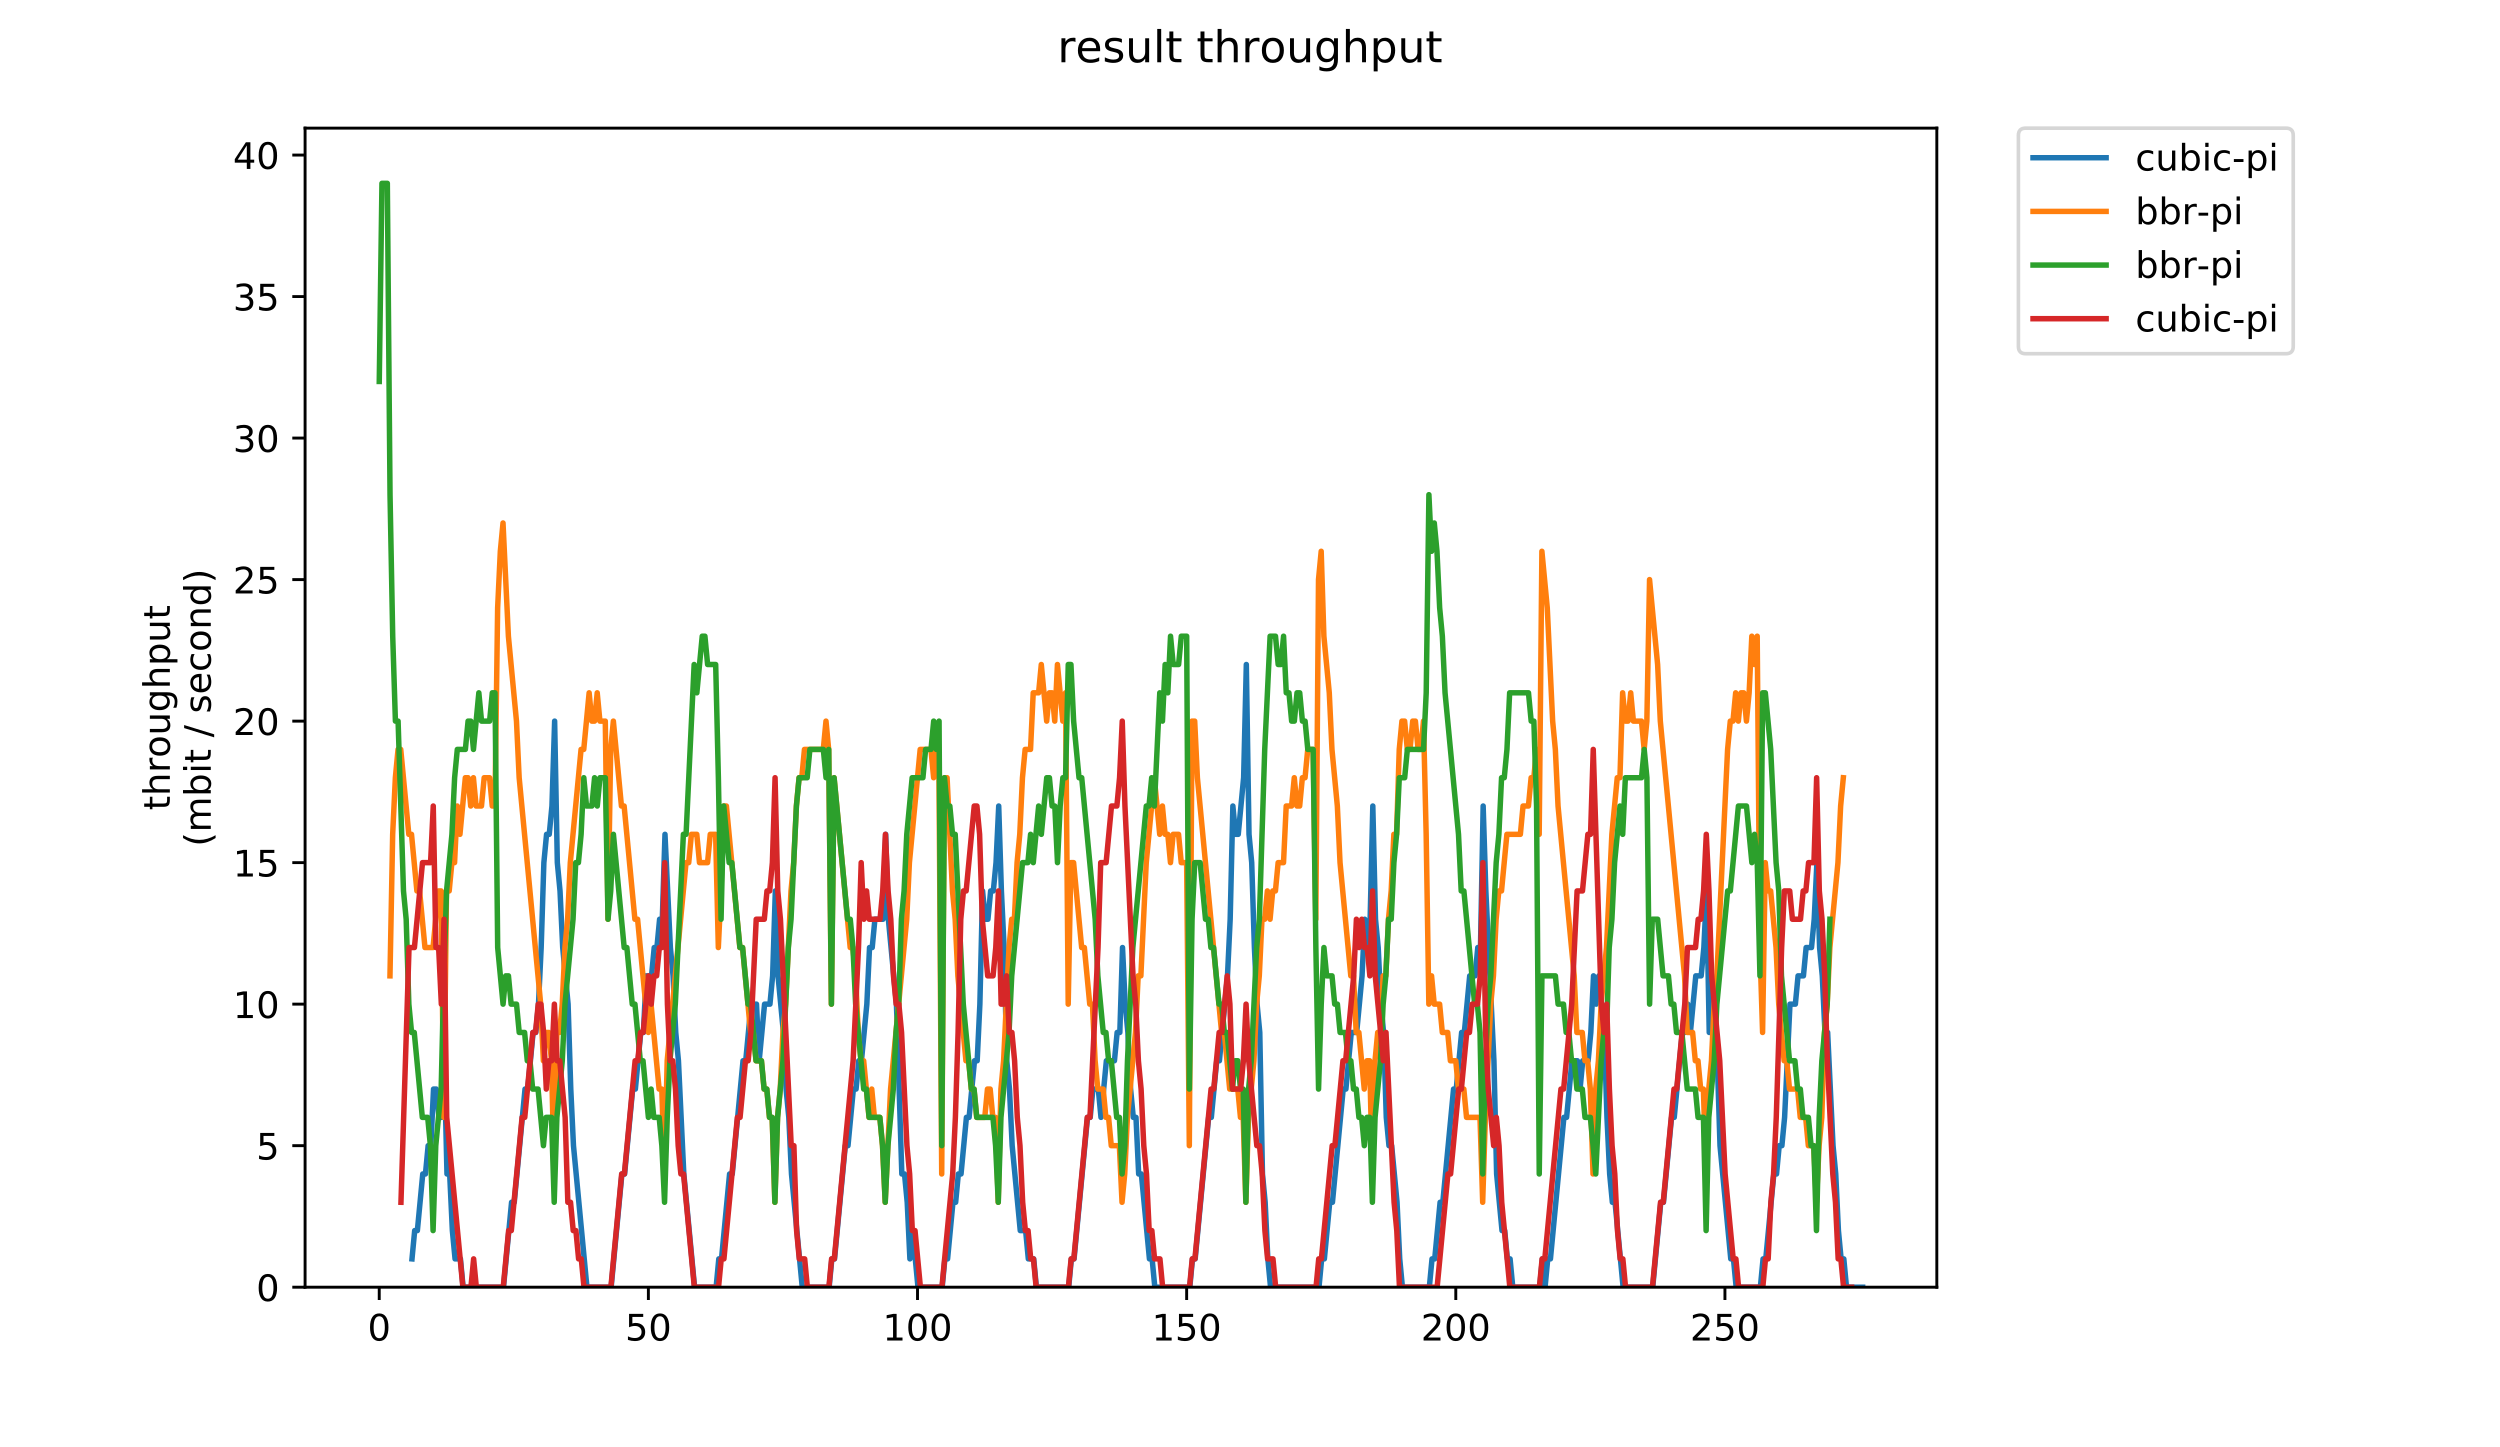 <?xml version="1.0" encoding="utf-8" standalone="no"?>
<!DOCTYPE svg PUBLIC "-//W3C//DTD SVG 1.1//EN"
  "http://www.w3.org/Graphics/SVG/1.1/DTD/svg11.dtd">
<!-- Created with matplotlib (https://matplotlib.org/) -->
<svg height="396pt" version="1.1" viewBox="0 0 684 396" width="684pt" xmlns="http://www.w3.org/2000/svg" xmlns:xlink="http://www.w3.org/1999/xlink">
 <defs>
  <style type="text/css">
*{stroke-linecap:butt;stroke-linejoin:round;}
  </style>
 </defs>
 <g id="figure_1">
  <g id="patch_1">
   <path d="M 0 396 
L 684 396 
L 684 0 
L 0 0 
z
" style="fill:#ffffff;"/>
  </g>
  <g id="axes_1">
   <g id="patch_2">
    <path d="M 83.472 352.174 
L 529.913 352.174 
L 529.913 35.062 
L 83.472 35.062 
z
" style="fill:#ffffff;"/>
   </g>
   <g id="matplotlib.axis_1">
    <g id="xtick_1">
     <g id="line2d_1">
      <defs>
       <path d="M 0 0 
L 0 3.5 
" id="m9ecb948a51" style="stroke:#000000;stroke-width:0.8;"/>
      </defs>
      <g>
       <use style="stroke:#000000;stroke-width:0.8;" x="103.759" xlink:href="#m9ecb948a51" y="352.174"/>
      </g>
     </g>
     <g id="text_1">
      <!-- 0 -->
      <defs>
       <path d="M 31.781 66.406 
Q 24.172 66.406 20.328 58.906 
Q 16.5 51.422 16.5 36.375 
Q 16.5 21.391 20.328 13.891 
Q 24.172 6.391 31.781 6.391 
Q 39.453 6.391 43.281 13.891 
Q 47.125 21.391 47.125 36.375 
Q 47.125 51.422 43.281 58.906 
Q 39.453 66.406 31.781 66.406 
z
M 31.781 74.219 
Q 44.047 74.219 50.516 64.516 
Q 56.984 54.828 56.984 36.375 
Q 56.984 17.969 50.516 8.266 
Q 44.047 -1.422 31.781 -1.422 
Q 19.531 -1.422 13.062 8.266 
Q 6.594 17.969 6.594 36.375 
Q 6.594 54.828 13.062 64.516 
Q 19.531 74.219 31.781 74.219 
z
" id="DejaVuSans-48"/>
      </defs>
      <g transform="translate(100.578 366.773)scale(0.1 -0.1)">
       <use xlink:href="#DejaVuSans-48"/>
      </g>
     </g>
    </g>
    <g id="xtick_2">
     <g id="line2d_2">
      <g>
       <use style="stroke:#000000;stroke-width:0.8;" x="177.395" xlink:href="#m9ecb948a51" y="352.174"/>
      </g>
     </g>
     <g id="text_2">
      <!-- 50 -->
      <defs>
       <path d="M 10.797 72.906 
L 49.516 72.906 
L 49.516 64.594 
L 19.828 64.594 
L 19.828 46.734 
Q 21.969 47.469 24.109 47.828 
Q 26.266 48.188 28.422 48.188 
Q 40.625 48.188 47.75 41.5 
Q 54.891 34.812 54.891 23.391 
Q 54.891 11.625 47.562 5.094 
Q 40.234 -1.422 26.906 -1.422 
Q 22.312 -1.422 17.547 -0.641 
Q 12.797 0.141 7.719 1.703 
L 7.719 11.625 
Q 12.109 9.234 16.797 8.062 
Q 21.484 6.891 26.703 6.891 
Q 35.156 6.891 40.078 11.328 
Q 45.016 15.766 45.016 23.391 
Q 45.016 31 40.078 35.438 
Q 35.156 39.891 26.703 39.891 
Q 22.75 39.891 18.812 39.016 
Q 14.891 38.141 10.797 36.281 
z
" id="DejaVuSans-53"/>
      </defs>
      <g transform="translate(171.033 366.773)scale(0.1 -0.1)">
       <use xlink:href="#DejaVuSans-53"/>
       <use x="63.623" xlink:href="#DejaVuSans-48"/>
      </g>
     </g>
    </g>
    <g id="xtick_3">
     <g id="line2d_3">
      <g>
       <use style="stroke:#000000;stroke-width:0.8;" x="251.032" xlink:href="#m9ecb948a51" y="352.174"/>
      </g>
     </g>
     <g id="text_3">
      <!-- 100 -->
      <defs>
       <path d="M 12.406 8.297 
L 28.516 8.297 
L 28.516 63.922 
L 10.984 60.406 
L 10.984 69.391 
L 28.422 72.906 
L 38.281 72.906 
L 38.281 8.297 
L 54.391 8.297 
L 54.391 0 
L 12.406 0 
z
" id="DejaVuSans-49"/>
      </defs>
      <g transform="translate(241.488 366.773)scale(0.1 -0.1)">
       <use xlink:href="#DejaVuSans-49"/>
       <use x="63.623" xlink:href="#DejaVuSans-48"/>
       <use x="127.246" xlink:href="#DejaVuSans-48"/>
      </g>
     </g>
    </g>
    <g id="xtick_4">
     <g id="line2d_4">
      <g>
       <use style="stroke:#000000;stroke-width:0.8;" x="324.668" xlink:href="#m9ecb948a51" y="352.174"/>
      </g>
     </g>
     <g id="text_4">
      <!-- 150 -->
      <g transform="translate(315.124 366.773)scale(0.1 -0.1)">
       <use xlink:href="#DejaVuSans-49"/>
       <use x="63.623" xlink:href="#DejaVuSans-53"/>
       <use x="127.246" xlink:href="#DejaVuSans-48"/>
      </g>
     </g>
    </g>
    <g id="xtick_5">
     <g id="line2d_5">
      <g>
       <use style="stroke:#000000;stroke-width:0.8;" x="398.304" xlink:href="#m9ecb948a51" y="352.174"/>
      </g>
     </g>
     <g id="text_5">
      <!-- 200 -->
      <defs>
       <path d="M 19.188 8.297 
L 53.609 8.297 
L 53.609 0 
L 7.328 0 
L 7.328 8.297 
Q 12.938 14.109 22.625 23.891 
Q 32.328 33.688 34.812 36.531 
Q 39.547 41.844 41.422 45.531 
Q 43.312 49.219 43.312 52.781 
Q 43.312 58.594 39.234 62.25 
Q 35.156 65.922 28.609 65.922 
Q 23.969 65.922 18.812 64.312 
Q 13.672 62.703 7.812 59.422 
L 7.812 69.391 
Q 13.766 71.781 18.938 73 
Q 24.125 74.219 28.422 74.219 
Q 39.75 74.219 46.484 68.547 
Q 53.219 62.891 53.219 53.422 
Q 53.219 48.922 51.531 44.891 
Q 49.859 40.875 45.406 35.406 
Q 44.188 33.984 37.641 27.219 
Q 31.109 20.453 19.188 8.297 
z
" id="DejaVuSans-50"/>
      </defs>
      <g transform="translate(388.761 366.773)scale(0.1 -0.1)">
       <use xlink:href="#DejaVuSans-50"/>
       <use x="63.623" xlink:href="#DejaVuSans-48"/>
       <use x="127.246" xlink:href="#DejaVuSans-48"/>
      </g>
     </g>
    </g>
    <g id="xtick_6">
     <g id="line2d_6">
      <g>
       <use style="stroke:#000000;stroke-width:0.8;" x="471.941" xlink:href="#m9ecb948a51" y="352.174"/>
      </g>
     </g>
     <g id="text_6">
      <!-- 250 -->
      <g transform="translate(462.397 366.773)scale(0.1 -0.1)">
       <use xlink:href="#DejaVuSans-50"/>
       <use x="63.623" xlink:href="#DejaVuSans-53"/>
       <use x="127.246" xlink:href="#DejaVuSans-48"/>
      </g>
     </g>
    </g>
   </g>
   <g id="matplotlib.axis_2">
    <g id="ytick_1">
     <g id="line2d_7">
      <defs>
       <path d="M 0 0 
L -3.5 0 
" id="m1e55ac517c" style="stroke:#000000;stroke-width:0.8;"/>
      </defs>
      <g>
       <use style="stroke:#000000;stroke-width:0.8;" x="83.472" xlink:href="#m1e55ac517c" y="352.174"/>
      </g>
     </g>
     <g id="text_7">
      <!-- 0 -->
      <g transform="translate(70.11 355.973)scale(0.1 -0.1)">
       <use xlink:href="#DejaVuSans-48"/>
      </g>
     </g>
    </g>
    <g id="ytick_2">
     <g id="line2d_8">
      <g>
       <use style="stroke:#000000;stroke-width:0.8;" x="83.472" xlink:href="#m1e55ac517c" y="313.455"/>
      </g>
     </g>
     <g id="text_8">
      <!-- 5 -->
      <g transform="translate(70.11 317.254)scale(0.1 -0.1)">
       <use xlink:href="#DejaVuSans-53"/>
      </g>
     </g>
    </g>
    <g id="ytick_3">
     <g id="line2d_9">
      <g>
       <use style="stroke:#000000;stroke-width:0.8;" x="83.472" xlink:href="#m1e55ac517c" y="274.735"/>
      </g>
     </g>
     <g id="text_9">
      <!-- 10 -->
      <g transform="translate(63.747 278.535)scale(0.1 -0.1)">
       <use xlink:href="#DejaVuSans-49"/>
       <use x="63.623" xlink:href="#DejaVuSans-48"/>
      </g>
     </g>
    </g>
    <g id="ytick_4">
     <g id="line2d_10">
      <g>
       <use style="stroke:#000000;stroke-width:0.8;" x="83.472" xlink:href="#m1e55ac517c" y="236.016"/>
      </g>
     </g>
     <g id="text_10">
      <!-- 15 -->
      <g transform="translate(63.747 239.815)scale(0.1 -0.1)">
       <use xlink:href="#DejaVuSans-49"/>
       <use x="63.623" xlink:href="#DejaVuSans-53"/>
      </g>
     </g>
    </g>
    <g id="ytick_5">
     <g id="line2d_11">
      <g>
       <use style="stroke:#000000;stroke-width:0.8;" x="83.472" xlink:href="#m1e55ac517c" y="197.297"/>
      </g>
     </g>
     <g id="text_11">
      <!-- 20 -->
      <g transform="translate(63.747 201.096)scale(0.1 -0.1)">
       <use xlink:href="#DejaVuSans-50"/>
       <use x="63.623" xlink:href="#DejaVuSans-48"/>
      </g>
     </g>
    </g>
    <g id="ytick_6">
     <g id="line2d_12">
      <g>
       <use style="stroke:#000000;stroke-width:0.8;" x="83.472" xlink:href="#m1e55ac517c" y="158.577"/>
      </g>
     </g>
     <g id="text_12">
      <!-- 25 -->
      <g transform="translate(63.747 162.377)scale(0.1 -0.1)">
       <use xlink:href="#DejaVuSans-50"/>
       <use x="63.623" xlink:href="#DejaVuSans-53"/>
      </g>
     </g>
    </g>
    <g id="ytick_7">
     <g id="line2d_13">
      <g>
       <use style="stroke:#000000;stroke-width:0.8;" x="83.472" xlink:href="#m1e55ac517c" y="119.858"/>
      </g>
     </g>
     <g id="text_13">
      <!-- 30 -->
      <defs>
       <path d="M 40.578 39.312 
Q 47.656 37.797 51.625 33 
Q 55.609 28.219 55.609 21.188 
Q 55.609 10.406 48.188 4.484 
Q 40.766 -1.422 27.094 -1.422 
Q 22.516 -1.422 17.656 -0.516 
Q 12.797 0.391 7.625 2.203 
L 7.625 11.719 
Q 11.719 9.328 16.594 8.109 
Q 21.484 6.891 26.812 6.891 
Q 36.078 6.891 40.938 10.547 
Q 45.797 14.203 45.797 21.188 
Q 45.797 27.641 41.281 31.266 
Q 36.766 34.906 28.719 34.906 
L 20.219 34.906 
L 20.219 43.016 
L 29.109 43.016 
Q 36.375 43.016 40.234 45.922 
Q 44.094 48.828 44.094 54.297 
Q 44.094 59.906 40.109 62.906 
Q 36.141 65.922 28.719 65.922 
Q 24.656 65.922 20.016 65.031 
Q 15.375 64.156 9.812 62.312 
L 9.812 71.094 
Q 15.438 72.656 20.344 73.438 
Q 25.25 74.219 29.594 74.219 
Q 40.828 74.219 47.359 69.109 
Q 53.906 64.016 53.906 55.328 
Q 53.906 49.266 50.438 45.094 
Q 46.969 40.922 40.578 39.312 
z
" id="DejaVuSans-51"/>
      </defs>
      <g transform="translate(63.747 123.657)scale(0.1 -0.1)">
       <use xlink:href="#DejaVuSans-51"/>
       <use x="63.623" xlink:href="#DejaVuSans-48"/>
      </g>
     </g>
    </g>
    <g id="ytick_8">
     <g id="line2d_14">
      <g>
       <use style="stroke:#000000;stroke-width:0.8;" x="83.472" xlink:href="#m1e55ac517c" y="81.139"/>
      </g>
     </g>
     <g id="text_14">
      <!-- 35 -->
      <g transform="translate(63.747 84.938)scale(0.1 -0.1)">
       <use xlink:href="#DejaVuSans-51"/>
       <use x="63.623" xlink:href="#DejaVuSans-53"/>
      </g>
     </g>
    </g>
    <g id="ytick_9">
     <g id="line2d_15">
      <g>
       <use style="stroke:#000000;stroke-width:0.8;" x="83.472" xlink:href="#m1e55ac517c" y="42.419"/>
      </g>
     </g>
     <g id="text_15">
      <!-- 40 -->
      <defs>
       <path d="M 37.797 64.312 
L 12.891 25.391 
L 37.797 25.391 
z
M 35.203 72.906 
L 47.609 72.906 
L 47.609 25.391 
L 58.016 25.391 
L 58.016 17.188 
L 47.609 17.188 
L 47.609 0 
L 37.797 0 
L 37.797 17.188 
L 4.891 17.188 
L 4.891 26.703 
z
" id="DejaVuSans-52"/>
      </defs>
      <g transform="translate(63.747 46.218)scale(0.1 -0.1)">
       <use xlink:href="#DejaVuSans-52"/>
       <use x="63.623" xlink:href="#DejaVuSans-48"/>
      </g>
     </g>
    </g>
    <g id="text_16">
     <!-- throughput -->
     <defs>
      <path d="M 18.312 70.219 
L 18.312 54.688 
L 36.812 54.688 
L 36.812 47.703 
L 18.312 47.703 
L 18.312 18.016 
Q 18.312 11.328 20.141 9.422 
Q 21.969 7.516 27.594 7.516 
L 36.812 7.516 
L 36.812 0 
L 27.594 0 
Q 17.188 0 13.234 3.875 
Q 9.281 7.766 9.281 18.016 
L 9.281 47.703 
L 2.688 47.703 
L 2.688 54.688 
L 9.281 54.688 
L 9.281 70.219 
z
" id="DejaVuSans-116"/>
      <path d="M 54.891 33.016 
L 54.891 0 
L 45.906 0 
L 45.906 32.719 
Q 45.906 40.484 42.875 44.328 
Q 39.844 48.188 33.797 48.188 
Q 26.516 48.188 22.312 43.547 
Q 18.109 38.922 18.109 30.906 
L 18.109 0 
L 9.078 0 
L 9.078 75.984 
L 18.109 75.984 
L 18.109 46.188 
Q 21.344 51.125 25.703 53.562 
Q 30.078 56 35.797 56 
Q 45.219 56 50.047 50.172 
Q 54.891 44.344 54.891 33.016 
z
" id="DejaVuSans-104"/>
      <path d="M 41.109 46.297 
Q 39.594 47.172 37.812 47.578 
Q 36.031 48 33.891 48 
Q 26.266 48 22.188 43.047 
Q 18.109 38.094 18.109 28.812 
L 18.109 0 
L 9.078 0 
L 9.078 54.688 
L 18.109 54.688 
L 18.109 46.188 
Q 20.953 51.172 25.484 53.578 
Q 30.031 56 36.531 56 
Q 37.453 56 38.578 55.875 
Q 39.703 55.766 41.062 55.516 
z
" id="DejaVuSans-114"/>
      <path d="M 30.609 48.391 
Q 23.391 48.391 19.188 42.75 
Q 14.984 37.109 14.984 27.297 
Q 14.984 17.484 19.156 11.844 
Q 23.344 6.203 30.609 6.203 
Q 37.797 6.203 41.984 11.859 
Q 46.188 17.531 46.188 27.297 
Q 46.188 37.016 41.984 42.703 
Q 37.797 48.391 30.609 48.391 
z
M 30.609 56 
Q 42.328 56 49.016 48.375 
Q 55.719 40.766 55.719 27.297 
Q 55.719 13.875 49.016 6.219 
Q 42.328 -1.422 30.609 -1.422 
Q 18.844 -1.422 12.172 6.219 
Q 5.516 13.875 5.516 27.297 
Q 5.516 40.766 12.172 48.375 
Q 18.844 56 30.609 56 
z
" id="DejaVuSans-111"/>
      <path d="M 8.5 21.578 
L 8.5 54.688 
L 17.484 54.688 
L 17.484 21.922 
Q 17.484 14.156 20.5 10.266 
Q 23.531 6.391 29.594 6.391 
Q 36.859 6.391 41.078 11.031 
Q 45.312 15.672 45.312 23.688 
L 45.312 54.688 
L 54.297 54.688 
L 54.297 0 
L 45.312 0 
L 45.312 8.406 
Q 42.047 3.422 37.719 1 
Q 33.406 -1.422 27.688 -1.422 
Q 18.266 -1.422 13.375 4.438 
Q 8.5 10.297 8.5 21.578 
z
M 31.109 56 
z
" id="DejaVuSans-117"/>
      <path d="M 45.406 27.984 
Q 45.406 37.75 41.375 43.109 
Q 37.359 48.484 30.078 48.484 
Q 22.859 48.484 18.828 43.109 
Q 14.797 37.75 14.797 27.984 
Q 14.797 18.266 18.828 12.891 
Q 22.859 7.516 30.078 7.516 
Q 37.359 7.516 41.375 12.891 
Q 45.406 18.266 45.406 27.984 
z
M 54.391 6.781 
Q 54.391 -7.172 48.188 -13.984 
Q 42 -20.797 29.203 -20.797 
Q 24.469 -20.797 20.266 -20.094 
Q 16.062 -19.391 12.109 -17.922 
L 12.109 -9.188 
Q 16.062 -11.328 19.922 -12.344 
Q 23.781 -13.375 27.781 -13.375 
Q 36.625 -13.375 41.016 -8.766 
Q 45.406 -4.156 45.406 5.172 
L 45.406 9.625 
Q 42.625 4.781 38.281 2.391 
Q 33.938 0 27.875 0 
Q 17.828 0 11.672 7.656 
Q 5.516 15.328 5.516 27.984 
Q 5.516 40.672 11.672 48.328 
Q 17.828 56 27.875 56 
Q 33.938 56 38.281 53.609 
Q 42.625 51.219 45.406 46.391 
L 45.406 54.688 
L 54.391 54.688 
z
" id="DejaVuSans-103"/>
      <path d="M 18.109 8.203 
L 18.109 -20.797 
L 9.078 -20.797 
L 9.078 54.688 
L 18.109 54.688 
L 18.109 46.391 
Q 20.953 51.266 25.266 53.625 
Q 29.594 56 35.594 56 
Q 45.562 56 51.781 48.094 
Q 58.016 40.188 58.016 27.297 
Q 58.016 14.406 51.781 6.484 
Q 45.562 -1.422 35.594 -1.422 
Q 29.594 -1.422 25.266 0.953 
Q 20.953 3.328 18.109 8.203 
z
M 48.688 27.297 
Q 48.688 37.203 44.609 42.844 
Q 40.531 48.484 33.406 48.484 
Q 26.266 48.484 22.188 42.844 
Q 18.109 37.203 18.109 27.297 
Q 18.109 17.391 22.188 11.75 
Q 26.266 6.109 33.406 6.109 
Q 40.531 6.109 44.609 11.75 
Q 48.688 17.391 48.688 27.297 
z
" id="DejaVuSans-112"/>
     </defs>
     <g transform="translate(46.47 221.675)rotate(-90)scale(0.1 -0.1)">
      <use xlink:href="#DejaVuSans-116"/>
      <use x="39.209" xlink:href="#DejaVuSans-104"/>
      <use x="102.588" xlink:href="#DejaVuSans-114"/>
      <use x="143.67" xlink:href="#DejaVuSans-111"/>
      <use x="204.852" xlink:href="#DejaVuSans-117"/>
      <use x="268.23" xlink:href="#DejaVuSans-103"/>
      <use x="331.707" xlink:href="#DejaVuSans-104"/>
      <use x="395.086" xlink:href="#DejaVuSans-112"/>
      <use x="458.562" xlink:href="#DejaVuSans-117"/>
      <use x="521.941" xlink:href="#DejaVuSans-116"/>
     </g>
     <!-- (mbit / second) -->
     <defs>
      <path d="M 31 75.875 
Q 24.469 64.656 21.281 53.656 
Q 18.109 42.672 18.109 31.391 
Q 18.109 20.125 21.312 9.062 
Q 24.516 -2 31 -13.188 
L 23.188 -13.188 
Q 15.875 -1.703 12.234 9.375 
Q 8.594 20.453 8.594 31.391 
Q 8.594 42.281 12.203 53.312 
Q 15.828 64.359 23.188 75.875 
z
" id="DejaVuSans-40"/>
      <path d="M 52 44.188 
Q 55.375 50.25 60.062 53.125 
Q 64.75 56 71.094 56 
Q 79.641 56 84.281 50.016 
Q 88.922 44.047 88.922 33.016 
L 88.922 0 
L 79.891 0 
L 79.891 32.719 
Q 79.891 40.578 77.094 44.375 
Q 74.312 48.188 68.609 48.188 
Q 61.625 48.188 57.562 43.547 
Q 53.516 38.922 53.516 30.906 
L 53.516 0 
L 44.484 0 
L 44.484 32.719 
Q 44.484 40.625 41.703 44.406 
Q 38.922 48.188 33.109 48.188 
Q 26.219 48.188 22.156 43.531 
Q 18.109 38.875 18.109 30.906 
L 18.109 0 
L 9.078 0 
L 9.078 54.688 
L 18.109 54.688 
L 18.109 46.188 
Q 21.188 51.219 25.484 53.609 
Q 29.781 56 35.688 56 
Q 41.656 56 45.828 52.969 
Q 50 49.953 52 44.188 
z
" id="DejaVuSans-109"/>
      <path d="M 48.688 27.297 
Q 48.688 37.203 44.609 42.844 
Q 40.531 48.484 33.406 48.484 
Q 26.266 48.484 22.188 42.844 
Q 18.109 37.203 18.109 27.297 
Q 18.109 17.391 22.188 11.75 
Q 26.266 6.109 33.406 6.109 
Q 40.531 6.109 44.609 11.75 
Q 48.688 17.391 48.688 27.297 
z
M 18.109 46.391 
Q 20.953 51.266 25.266 53.625 
Q 29.594 56 35.594 56 
Q 45.562 56 51.781 48.094 
Q 58.016 40.188 58.016 27.297 
Q 58.016 14.406 51.781 6.484 
Q 45.562 -1.422 35.594 -1.422 
Q 29.594 -1.422 25.266 0.953 
Q 20.953 3.328 18.109 8.203 
L 18.109 0 
L 9.078 0 
L 9.078 75.984 
L 18.109 75.984 
z
" id="DejaVuSans-98"/>
      <path d="M 9.422 54.688 
L 18.406 54.688 
L 18.406 0 
L 9.422 0 
z
M 9.422 75.984 
L 18.406 75.984 
L 18.406 64.594 
L 9.422 64.594 
z
" id="DejaVuSans-105"/>
      <path id="DejaVuSans-32"/>
      <path d="M 25.391 72.906 
L 33.688 72.906 
L 8.297 -9.281 
L 0 -9.281 
z
" id="DejaVuSans-47"/>
      <path d="M 44.281 53.078 
L 44.281 44.578 
Q 40.484 46.531 36.375 47.5 
Q 32.281 48.484 27.875 48.484 
Q 21.188 48.484 17.844 46.438 
Q 14.5 44.391 14.5 40.281 
Q 14.5 37.156 16.891 35.375 
Q 19.281 33.594 26.516 31.984 
L 29.594 31.297 
Q 39.156 29.25 43.188 25.516 
Q 47.219 21.781 47.219 15.094 
Q 47.219 7.469 41.188 3.016 
Q 35.156 -1.422 24.609 -1.422 
Q 20.219 -1.422 15.453 -0.562 
Q 10.688 0.297 5.422 2 
L 5.422 11.281 
Q 10.406 8.688 15.234 7.391 
Q 20.062 6.109 24.812 6.109 
Q 31.156 6.109 34.562 8.281 
Q 37.984 10.453 37.984 14.406 
Q 37.984 18.062 35.516 20.016 
Q 33.062 21.969 24.703 23.781 
L 21.578 24.516 
Q 13.234 26.266 9.516 29.906 
Q 5.812 33.547 5.812 39.891 
Q 5.812 47.609 11.281 51.797 
Q 16.75 56 26.812 56 
Q 31.781 56 36.172 55.266 
Q 40.578 54.547 44.281 53.078 
z
" id="DejaVuSans-115"/>
      <path d="M 56.203 29.594 
L 56.203 25.203 
L 14.891 25.203 
Q 15.484 15.922 20.484 11.062 
Q 25.484 6.203 34.422 6.203 
Q 39.594 6.203 44.453 7.469 
Q 49.312 8.734 54.109 11.281 
L 54.109 2.781 
Q 49.266 0.734 44.188 -0.344 
Q 39.109 -1.422 33.891 -1.422 
Q 20.797 -1.422 13.156 6.188 
Q 5.516 13.812 5.516 26.812 
Q 5.516 40.234 12.766 48.109 
Q 20.016 56 32.328 56 
Q 43.359 56 49.781 48.891 
Q 56.203 41.797 56.203 29.594 
z
M 47.219 32.234 
Q 47.125 39.594 43.094 43.984 
Q 39.062 48.391 32.422 48.391 
Q 24.906 48.391 20.391 44.141 
Q 15.875 39.891 15.188 32.172 
z
" id="DejaVuSans-101"/>
      <path d="M 48.781 52.594 
L 48.781 44.188 
Q 44.969 46.297 41.141 47.344 
Q 37.312 48.391 33.406 48.391 
Q 24.656 48.391 19.812 42.844 
Q 14.984 37.312 14.984 27.297 
Q 14.984 17.281 19.812 11.734 
Q 24.656 6.203 33.406 6.203 
Q 37.312 6.203 41.141 7.25 
Q 44.969 8.297 48.781 10.406 
L 48.781 2.094 
Q 45.016 0.344 40.984 -0.531 
Q 36.969 -1.422 32.422 -1.422 
Q 20.062 -1.422 12.781 6.344 
Q 5.516 14.109 5.516 27.297 
Q 5.516 40.672 12.859 48.328 
Q 20.219 56 33.016 56 
Q 37.156 56 41.109 55.141 
Q 45.062 54.297 48.781 52.594 
z
" id="DejaVuSans-99"/>
      <path d="M 54.891 33.016 
L 54.891 0 
L 45.906 0 
L 45.906 32.719 
Q 45.906 40.484 42.875 44.328 
Q 39.844 48.188 33.797 48.188 
Q 26.516 48.188 22.312 43.547 
Q 18.109 38.922 18.109 30.906 
L 18.109 0 
L 9.078 0 
L 9.078 54.688 
L 18.109 54.688 
L 18.109 46.188 
Q 21.344 51.125 25.703 53.562 
Q 30.078 56 35.797 56 
Q 45.219 56 50.047 50.172 
Q 54.891 44.344 54.891 33.016 
z
" id="DejaVuSans-110"/>
      <path d="M 45.406 46.391 
L 45.406 75.984 
L 54.391 75.984 
L 54.391 0 
L 45.406 0 
L 45.406 8.203 
Q 42.578 3.328 38.25 0.953 
Q 33.938 -1.422 27.875 -1.422 
Q 17.969 -1.422 11.734 6.484 
Q 5.516 14.406 5.516 27.297 
Q 5.516 40.188 11.734 48.094 
Q 17.969 56 27.875 56 
Q 33.938 56 38.25 53.625 
Q 42.578 51.266 45.406 46.391 
z
M 14.797 27.297 
Q 14.797 17.391 18.875 11.75 
Q 22.953 6.109 30.078 6.109 
Q 37.203 6.109 41.297 11.75 
Q 45.406 17.391 45.406 27.297 
Q 45.406 37.203 41.297 42.844 
Q 37.203 48.484 30.078 48.484 
Q 22.953 48.484 18.875 42.844 
Q 14.797 37.203 14.797 27.297 
z
" id="DejaVuSans-100"/>
      <path d="M 8.016 75.875 
L 15.828 75.875 
Q 23.141 64.359 26.781 53.312 
Q 30.422 42.281 30.422 31.391 
Q 30.422 20.453 26.781 9.375 
Q 23.141 -1.703 15.828 -13.188 
L 8.016 -13.188 
Q 14.5 -2 17.703 9.062 
Q 20.906 20.125 20.906 31.391 
Q 20.906 42.672 17.703 53.656 
Q 14.5 64.656 8.016 75.875 
z
" id="DejaVuSans-41"/>
     </defs>
     <g transform="translate(57.668 231.609)rotate(-90)scale(0.1 -0.1)">
      <use xlink:href="#DejaVuSans-40"/>
      <use x="39.014" xlink:href="#DejaVuSans-109"/>
      <use x="136.426" xlink:href="#DejaVuSans-98"/>
      <use x="199.902" xlink:href="#DejaVuSans-105"/>
      <use x="227.686" xlink:href="#DejaVuSans-116"/>
      <use x="266.895" xlink:href="#DejaVuSans-32"/>
      <use x="298.682" xlink:href="#DejaVuSans-47"/>
      <use x="332.373" xlink:href="#DejaVuSans-32"/>
      <use x="364.16" xlink:href="#DejaVuSans-115"/>
      <use x="416.26" xlink:href="#DejaVuSans-101"/>
      <use x="477.783" xlink:href="#DejaVuSans-99"/>
      <use x="532.764" xlink:href="#DejaVuSans-111"/>
      <use x="593.945" xlink:href="#DejaVuSans-110"/>
      <use x="657.324" xlink:href="#DejaVuSans-100"/>
      <use x="720.801" xlink:href="#DejaVuSans-41"/>
     </g>
    </g>
   </g>
   <g id="line2d_16">
    <path clip-path="url(#p97ff94ce71)" d="M 112.721 344.43 
L 113.457 336.686 
L 114.193 336.686 
L 115.666 321.199 
L 116.403 321.199 
L 117.139 313.455 
L 117.875 313.455 
L 118.612 297.967 
L 119.348 297.967 
L 120.084 305.711 
L 120.821 305.711 
L 121.557 290.223 
L 122.293 321.199 
L 123.03 321.199 
L 123.766 336.686 
L 124.503 344.43 
L 125.975 344.43 
L 126.712 352.174 
L 137.757 352.174 
L 139.966 328.943 
L 140.703 328.943 
L 143.648 297.967 
L 144.384 297.967 
L 145.857 282.479 
L 146.593 282.479 
L 147.33 274.735 
L 148.066 259.248 
L 148.803 236.016 
L 149.539 228.272 
L 150.275 228.272 
L 151.012 220.528 
L 151.748 197.297 
L 152.484 236.016 
L 153.221 243.76 
L 153.957 259.248 
L 155.43 274.735 
L 156.166 297.967 
L 156.903 313.455 
L 160.584 352.174 
L 167.212 352.174 
L 170.157 321.199 
L 170.893 321.199 
L 173.102 297.967 
L 173.839 297.967 
L 175.312 282.479 
L 176.048 282.479 
L 176.784 266.992 
L 178.257 266.992 
L 178.993 259.248 
L 179.73 259.248 
L 180.466 251.504 
L 181.202 251.504 
L 181.939 228.272 
L 183.412 259.248 
L 184.148 266.992 
L 184.884 282.479 
L 185.621 290.223 
L 187.093 321.199 
L 190.039 352.174 
L 195.93 352.174 
L 196.666 344.43 
L 197.402 344.43 
L 199.612 321.199 
L 200.348 321.199 
L 203.293 290.223 
L 204.03 290.223 
L 205.502 274.735 
L 206.975 274.735 
L 207.712 290.223 
L 209.184 274.735 
L 210.657 274.735 
L 211.393 266.992 
L 212.13 243.76 
L 212.866 266.992 
L 214.339 282.479 
L 215.075 297.967 
L 215.812 305.711 
L 216.548 321.199 
L 219.493 352.174 
L 226.857 352.174 
L 227.593 344.43 
L 228.33 344.43 
L 231.275 313.455 
L 232.011 313.455 
L 233.484 297.967 
L 234.221 297.967 
L 234.957 290.223 
L 235.693 290.223 
L 237.166 274.735 
L 237.902 259.248 
L 238.639 259.248 
L 239.375 251.504 
L 241.584 251.504 
L 242.321 228.272 
L 243.057 251.504 
L 245.266 274.735 
L 246.739 321.199 
L 247.475 321.199 
L 248.211 328.943 
L 248.948 344.43 
L 249.684 336.686 
L 251.157 352.174 
L 257.784 352.174 
L 258.521 344.43 
L 259.257 344.43 
L 260.73 328.943 
L 261.466 328.943 
L 262.202 321.199 
L 262.939 321.199 
L 264.411 305.711 
L 265.148 305.711 
L 266.621 290.223 
L 267.357 290.223 
L 268.093 274.735 
L 268.83 243.76 
L 269.566 251.504 
L 270.302 251.504 
L 271.039 243.76 
L 271.775 243.76 
L 272.511 236.016 
L 273.248 220.528 
L 273.984 243.76 
L 274.721 259.248 
L 275.457 290.223 
L 276.193 297.967 
L 276.93 313.455 
L 279.139 336.686 
L 280.611 336.686 
L 281.348 344.43 
L 282.821 344.43 
L 283.557 352.174 
L 292.393 352.174 
L 293.13 344.43 
L 293.866 344.43 
L 297.548 305.711 
L 298.284 305.711 
L 299.02 297.967 
L 300.493 297.967 
L 301.23 305.711 
L 302.702 290.223 
L 304.911 290.223 
L 305.648 282.479 
L 306.384 282.479 
L 307.12 259.248 
L 307.857 274.735 
L 308.593 282.479 
L 309.33 297.967 
L 310.066 305.711 
L 310.802 305.711 
L 311.539 321.199 
L 312.275 321.199 
L 314.484 344.43 
L 315.22 344.43 
L 315.957 352.174 
L 325.53 352.174 
L 326.266 344.43 
L 327.002 344.43 
L 330.684 305.711 
L 331.42 305.711 
L 332.893 290.223 
L 333.63 290.223 
L 335.839 266.992 
L 336.575 251.504 
L 337.311 220.528 
L 338.048 228.272 
L 338.784 228.272 
L 340.257 212.784 
L 340.993 181.809 
L 341.73 228.272 
L 342.466 236.016 
L 343.202 259.248 
L 343.939 274.735 
L 344.675 282.479 
L 345.411 321.199 
L 346.148 328.943 
L 346.884 344.43 
L 347.62 352.174 
L 360.875 352.174 
L 361.611 344.43 
L 362.348 344.43 
L 363.82 328.943 
L 364.557 328.943 
L 367.502 297.967 
L 368.239 297.967 
L 369.711 282.479 
L 371.184 282.479 
L 372.657 266.992 
L 373.393 251.504 
L 374.129 259.248 
L 374.866 251.504 
L 375.602 220.528 
L 376.339 251.504 
L 377.075 259.248 
L 377.811 274.735 
L 378.548 282.479 
L 379.284 305.711 
L 380.02 313.455 
L 380.757 313.455 
L 382.229 328.943 
L 382.966 344.43 
L 383.702 352.174 
L 391.066 352.174 
L 391.802 344.43 
L 392.539 344.43 
L 394.011 328.943 
L 394.748 328.943 
L 397.693 297.967 
L 398.429 297.967 
L 399.902 282.479 
L 400.639 282.479 
L 402.111 266.992 
L 403.584 266.992 
L 404.32 259.248 
L 405.057 259.248 
L 405.793 220.528 
L 406.529 243.76 
L 408.739 290.223 
L 409.475 321.199 
L 410.948 336.686 
L 411.684 336.686 
L 412.42 344.43 
L 413.157 344.43 
L 413.893 352.174 
L 421.257 352.174 
L 421.993 344.43 
L 422.729 352.174 
L 423.466 344.43 
L 424.202 344.43 
L 427.884 305.711 
L 428.62 305.711 
L 430.093 290.223 
L 431.566 290.223 
L 432.302 297.967 
L 433.038 290.223 
L 434.511 290.223 
L 435.248 282.479 
L 435.984 266.992 
L 436.72 274.735 
L 437.457 266.992 
L 438.929 282.479 
L 439.666 305.711 
L 440.402 321.199 
L 441.138 328.943 
L 441.875 328.943 
L 444.084 352.174 
L 452.184 352.174 
L 454.393 328.943 
L 455.129 328.943 
L 457.338 305.711 
L 458.075 305.711 
L 460.284 282.479 
L 461.02 282.479 
L 461.757 274.735 
L 462.493 282.479 
L 463.966 266.992 
L 465.438 266.992 
L 466.175 259.248 
L 466.911 243.76 
L 467.648 282.479 
L 468.384 266.992 
L 469.12 282.479 
L 469.857 290.223 
L 470.593 313.455 
L 473.538 344.43 
L 474.275 344.43 
L 475.011 352.174 
L 481.638 352.174 
L 482.375 344.43 
L 483.111 344.43 
L 485.32 321.199 
L 486.057 321.199 
L 486.793 313.455 
L 487.529 313.455 
L 488.266 305.711 
L 489.738 274.735 
L 491.211 274.735 
L 491.948 266.992 
L 493.42 266.992 
L 494.157 259.248 
L 495.629 259.248 
L 496.366 251.504 
L 497.102 236.016 
L 497.838 259.248 
L 498.575 266.992 
L 499.311 282.479 
L 500.047 282.479 
L 501.52 313.455 
L 502.257 321.199 
L 502.993 336.686 
L 503.729 344.43 
L 504.466 344.43 
L 505.202 352.174 
L 509.62 352.174 
L 509.62 352.174 
" style="fill:none;stroke:#1f77b4;stroke-linecap:square;stroke-width:1.5;"/>
   </g>
   <g id="line2d_17">
    <path clip-path="url(#p97ff94ce71)" d="M 106.697 266.992 
L 107.434 228.272 
L 108.17 212.784 
L 108.906 205.041 
L 109.643 205.041 
L 111.852 228.272 
L 112.588 228.272 
L 114.061 243.76 
L 114.797 243.76 
L 116.27 259.248 
L 118.479 259.248 
L 119.952 243.76 
L 120.688 243.76 
L 121.425 305.711 
L 122.161 243.76 
L 122.897 243.76 
L 123.634 236.016 
L 124.37 236.016 
L 125.106 220.528 
L 125.843 228.272 
L 127.315 212.784 
L 128.052 212.784 
L 128.788 220.528 
L 129.525 212.784 
L 130.261 220.528 
L 131.734 220.528 
L 132.47 212.784 
L 133.943 212.784 
L 134.679 220.528 
L 135.415 220.528 
L 136.152 166.321 
L 136.888 150.833 
L 137.625 143.09 
L 139.097 174.065 
L 141.306 197.297 
L 142.043 212.784 
L 147.934 274.735 
L 148.67 290.223 
L 149.406 282.479 
L 150.143 282.479 
L 150.879 290.223 
L 151.615 321.199 
L 152.352 282.479 
L 153.088 282.479 
L 153.825 274.735 
L 154.561 259.248 
L 155.297 251.504 
L 156.034 236.016 
L 158.979 205.041 
L 159.715 205.041 
L 161.188 189.553 
L 161.924 197.297 
L 162.661 197.297 
L 163.397 189.553 
L 164.134 197.297 
L 165.606 197.297 
L 166.343 251.504 
L 167.079 205.041 
L 167.815 197.297 
L 170.024 220.528 
L 170.761 220.528 
L 173.706 251.504 
L 174.443 251.504 
L 177.388 282.479 
L 178.124 274.735 
L 180.334 297.967 
L 181.07 297.967 
L 181.806 321.199 
L 182.543 290.223 
L 187.697 236.016 
L 188.434 236.016 
L 189.17 228.272 
L 190.643 228.272 
L 191.379 236.016 
L 193.588 236.016 
L 194.324 228.272 
L 195.797 228.272 
L 196.534 259.248 
L 197.27 243.76 
L 198.006 220.528 
L 198.743 220.528 
L 202.424 259.248 
L 203.161 259.248 
L 205.37 282.479 
L 206.106 282.479 
L 206.843 290.223 
L 208.315 290.223 
L 209.052 297.967 
L 209.788 297.967 
L 210.524 305.711 
L 211.261 305.711 
L 211.997 328.943 
L 212.734 305.711 
L 213.47 297.967 
L 214.206 282.479 
L 214.943 274.735 
L 216.415 243.76 
L 217.152 236.016 
L 217.888 220.528 
L 218.624 212.784 
L 219.361 212.784 
L 220.097 205.041 
L 225.252 205.041 
L 225.988 197.297 
L 226.724 205.041 
L 227.461 274.735 
L 228.197 212.784 
L 232.615 259.248 
L 233.352 259.248 
L 234.088 266.992 
L 234.824 282.479 
L 235.561 290.223 
L 236.297 290.223 
L 237.77 305.711 
L 238.506 297.967 
L 239.243 305.711 
L 240.715 305.711 
L 241.452 313.455 
L 242.188 328.943 
L 243.661 297.967 
L 248.079 251.504 
L 248.815 236.016 
L 251.761 205.041 
L 254.706 205.041 
L 255.443 212.784 
L 256.179 205.041 
L 256.915 212.784 
L 257.652 321.199 
L 258.388 212.784 
L 259.124 212.784 
L 260.597 243.76 
L 261.333 251.504 
L 262.07 266.992 
L 264.279 290.223 
L 265.015 290.223 
L 265.752 297.967 
L 266.488 297.967 
L 267.224 305.711 
L 269.433 305.711 
L 270.17 297.967 
L 270.906 297.967 
L 271.643 305.711 
L 272.379 305.711 
L 273.115 328.943 
L 273.852 297.967 
L 274.588 290.223 
L 276.061 259.248 
L 276.797 251.504 
L 277.533 251.504 
L 278.27 236.016 
L 279.006 228.272 
L 279.743 212.784 
L 280.479 205.041 
L 281.952 205.041 
L 282.688 189.553 
L 284.161 189.553 
L 284.897 181.809 
L 286.37 197.297 
L 287.106 189.553 
L 287.843 189.553 
L 288.579 197.297 
L 289.315 181.809 
L 290.788 197.297 
L 291.524 189.553 
L 292.261 274.735 
L 292.997 236.016 
L 293.733 236.016 
L 295.942 259.248 
L 296.679 259.248 
L 298.152 274.735 
L 298.888 274.735 
L 299.624 290.223 
L 300.361 297.967 
L 301.833 297.967 
L 302.57 305.711 
L 303.306 305.711 
L 304.042 313.455 
L 306.252 313.455 
L 306.988 328.943 
L 307.724 321.199 
L 308.461 305.711 
L 310.67 282.479 
L 311.406 266.992 
L 312.142 266.992 
L 313.615 236.016 
L 315.824 212.784 
L 317.297 228.272 
L 318.033 220.528 
L 318.77 228.272 
L 319.506 228.272 
L 320.242 236.016 
L 320.979 228.272 
L 322.452 228.272 
L 323.188 236.016 
L 324.661 236.016 
L 325.397 313.455 
L 326.133 197.297 
L 326.87 197.297 
L 327.606 212.784 
L 334.233 282.479 
L 334.97 282.479 
L 336.442 297.967 
L 338.652 297.967 
L 339.388 305.711 
L 340.124 305.711 
L 340.861 328.943 
L 341.597 305.711 
L 343.07 290.223 
L 343.806 274.735 
L 344.542 266.992 
L 345.279 251.504 
L 346.015 251.504 
L 346.752 243.76 
L 347.488 251.504 
L 348.224 243.76 
L 348.961 243.76 
L 349.697 236.016 
L 351.17 236.016 
L 351.906 220.528 
L 353.379 220.528 
L 354.115 212.784 
L 354.852 220.528 
L 355.588 220.528 
L 356.324 212.784 
L 357.061 212.784 
L 357.797 205.041 
L 359.27 205.041 
L 360.006 251.504 
L 360.742 158.577 
L 361.479 150.833 
L 362.215 174.065 
L 363.688 189.553 
L 364.424 205.041 
L 365.897 220.528 
L 366.633 236.016 
L 369.579 266.992 
L 370.315 266.992 
L 371.051 282.479 
L 371.788 282.479 
L 373.261 297.967 
L 373.997 290.223 
L 374.733 290.223 
L 375.47 321.199 
L 376.206 290.223 
L 376.942 282.479 
L 377.679 282.479 
L 378.415 266.992 
L 379.151 266.992 
L 379.888 251.504 
L 380.624 243.76 
L 381.361 228.272 
L 382.097 228.272 
L 382.833 205.041 
L 383.57 197.297 
L 384.306 197.297 
L 385.042 205.041 
L 385.779 205.041 
L 386.515 197.297 
L 387.251 197.297 
L 387.988 205.041 
L 388.724 205.041 
L 389.461 197.297 
L 390.197 228.272 
L 390.933 274.735 
L 391.67 266.992 
L 392.406 274.735 
L 393.879 274.735 
L 394.615 282.479 
L 396.088 282.479 
L 396.824 290.223 
L 398.297 290.223 
L 399.033 297.967 
L 400.506 297.967 
L 401.242 305.711 
L 404.924 305.711 
L 405.661 328.943 
L 406.397 305.711 
L 407.87 274.735 
L 408.606 266.992 
L 409.342 251.504 
L 410.079 243.76 
L 410.815 243.76 
L 412.288 228.272 
L 415.97 228.272 
L 416.706 220.528 
L 418.179 220.528 
L 418.915 212.784 
L 419.651 212.784 
L 420.388 205.041 
L 421.124 228.272 
L 421.861 150.833 
L 423.333 166.321 
L 424.806 197.297 
L 425.542 205.041 
L 426.279 220.528 
L 430.697 266.992 
L 431.433 282.479 
L 432.906 282.479 
L 433.642 290.223 
L 434.379 290.223 
L 435.115 297.967 
L 435.851 321.199 
L 436.588 297.967 
L 437.324 290.223 
L 438.06 274.735 
L 439.533 259.248 
L 441.006 228.272 
L 442.479 212.784 
L 443.215 212.784 
L 443.951 189.553 
L 444.688 197.297 
L 445.424 197.297 
L 446.16 189.553 
L 446.897 197.297 
L 449.106 197.297 
L 449.842 205.041 
L 450.579 197.297 
L 451.315 158.577 
L 453.524 181.809 
L 454.26 197.297 
L 460.888 266.992 
L 461.624 282.479 
L 463.097 282.479 
L 463.833 290.223 
L 464.57 290.223 
L 465.306 297.967 
L 466.042 297.967 
L 466.779 321.199 
L 467.515 297.967 
L 468.251 290.223 
L 468.988 274.735 
L 469.724 266.992 
L 472.67 205.041 
L 473.406 197.297 
L 474.142 197.297 
L 474.879 189.553 
L 475.615 197.297 
L 476.351 189.553 
L 477.088 189.553 
L 477.824 197.297 
L 478.56 189.553 
L 479.297 174.065 
L 480.033 181.809 
L 480.77 174.065 
L 481.506 259.248 
L 482.242 282.479 
L 482.979 236.016 
L 483.715 243.76 
L 484.451 243.76 
L 485.924 259.248 
L 486.66 274.735 
L 488.133 290.223 
L 488.87 290.223 
L 489.606 297.967 
L 491.815 297.967 
L 492.551 305.711 
L 494.024 305.711 
L 494.76 313.455 
L 496.233 313.455 
L 496.97 328.943 
L 497.706 313.455 
L 498.442 305.711 
L 499.179 282.479 
L 499.915 274.735 
L 500.651 259.248 
L 502.86 236.016 
L 503.597 220.528 
L 504.333 212.784 
L 504.333 212.784 
" style="fill:none;stroke:#ff7f0e;stroke-linecap:square;stroke-width:1.5;"/>
   </g>
   <g id="line2d_18">
    <path clip-path="url(#p97ff94ce71)" d="M 103.765 104.37 
L 104.501 50.163 
L 105.974 50.163 
L 106.711 135.346 
L 107.447 174.065 
L 108.183 197.297 
L 108.92 197.297 
L 110.392 243.76 
L 111.129 251.504 
L 111.865 274.735 
L 112.601 282.479 
L 113.338 282.479 
L 115.547 305.711 
L 117.02 305.711 
L 117.756 313.455 
L 118.492 336.686 
L 119.229 313.455 
L 120.701 297.967 
L 121.438 266.992 
L 122.174 243.76 
L 123.647 228.272 
L 124.383 212.784 
L 125.12 205.041 
L 127.329 205.041 
L 128.065 197.297 
L 128.801 197.297 
L 129.538 205.041 
L 131.011 189.553 
L 131.747 197.297 
L 133.956 197.297 
L 134.692 189.553 
L 135.429 189.553 
L 136.165 259.248 
L 137.638 274.735 
L 138.374 266.992 
L 139.111 266.992 
L 139.847 274.735 
L 141.32 274.735 
L 142.056 282.479 
L 143.529 282.479 
L 144.265 290.223 
L 145.001 290.223 
L 145.738 297.967 
L 147.21 297.967 
L 148.683 313.455 
L 149.42 305.711 
L 150.892 305.711 
L 151.629 328.943 
L 152.365 305.711 
L 153.838 290.223 
L 154.574 274.735 
L 156.783 251.504 
L 157.52 236.016 
L 158.256 236.016 
L 158.992 228.272 
L 159.729 212.784 
L 160.465 220.528 
L 161.938 220.528 
L 162.674 212.784 
L 163.41 220.528 
L 164.147 212.784 
L 165.62 212.784 
L 166.356 251.504 
L 167.092 243.76 
L 167.829 228.272 
L 170.774 259.248 
L 171.51 259.248 
L 172.983 274.735 
L 173.72 274.735 
L 175.192 290.223 
L 175.929 290.223 
L 177.401 305.711 
L 178.138 297.967 
L 178.874 305.711 
L 180.347 305.711 
L 181.083 313.455 
L 181.82 328.943 
L 182.556 305.711 
L 183.292 290.223 
L 184.765 274.735 
L 186.974 228.272 
L 187.71 228.272 
L 189.92 181.809 
L 190.656 189.553 
L 192.129 174.065 
L 192.865 174.065 
L 193.601 181.809 
L 195.81 181.809 
L 196.547 212.784 
L 197.283 251.504 
L 198.02 220.528 
L 199.492 236.016 
L 200.229 236.016 
L 202.438 259.248 
L 203.174 259.248 
L 204.647 274.735 
L 205.383 274.735 
L 206.856 290.223 
L 208.329 290.223 
L 209.065 297.967 
L 209.801 297.967 
L 210.538 305.711 
L 211.274 305.711 
L 212.01 328.943 
L 212.747 305.711 
L 214.219 290.223 
L 215.692 259.248 
L 216.429 251.504 
L 217.901 220.528 
L 218.638 212.784 
L 220.847 212.784 
L 221.583 205.041 
L 225.265 205.041 
L 226.001 212.784 
L 226.738 205.041 
L 227.474 274.735 
L 228.21 212.784 
L 231.892 251.504 
L 232.629 251.504 
L 233.365 259.248 
L 234.101 274.735 
L 236.31 297.967 
L 237.047 297.967 
L 237.783 305.711 
L 240.729 305.711 
L 241.465 313.455 
L 242.201 328.943 
L 242.938 313.455 
L 244.41 297.967 
L 245.147 282.479 
L 245.883 274.735 
L 246.619 251.504 
L 247.356 243.76 
L 248.092 228.272 
L 249.565 212.784 
L 252.51 212.784 
L 253.247 205.041 
L 254.719 205.041 
L 255.456 197.297 
L 256.192 205.041 
L 256.929 197.297 
L 257.665 313.455 
L 258.401 212.784 
L 259.138 220.528 
L 259.874 220.528 
L 260.61 228.272 
L 261.347 228.272 
L 263.556 274.735 
L 265.765 297.967 
L 266.501 297.967 
L 267.238 305.711 
L 271.656 305.711 
L 272.392 313.455 
L 273.129 328.943 
L 273.865 305.711 
L 276.074 282.479 
L 276.81 266.992 
L 279.756 236.016 
L 281.228 236.016 
L 281.965 228.272 
L 282.701 236.016 
L 284.174 220.528 
L 284.91 228.272 
L 286.383 212.784 
L 287.119 212.784 
L 287.856 220.528 
L 288.592 220.528 
L 289.328 236.016 
L 290.065 220.528 
L 290.801 212.784 
L 291.538 212.784 
L 292.274 181.809 
L 293.01 181.809 
L 293.747 197.297 
L 295.219 212.784 
L 295.956 212.784 
L 299.638 251.504 
L 300.374 266.992 
L 301.847 282.479 
L 302.583 282.479 
L 303.319 290.223 
L 304.056 290.223 
L 305.528 305.711 
L 306.265 305.711 
L 307.001 321.199 
L 307.738 313.455 
L 308.474 290.223 
L 309.947 259.248 
L 313.628 220.528 
L 314.365 220.528 
L 315.101 212.784 
L 315.838 220.528 
L 317.31 189.553 
L 318.047 197.297 
L 318.783 181.809 
L 319.519 189.553 
L 320.256 174.065 
L 320.992 181.809 
L 322.465 181.809 
L 323.201 174.065 
L 324.674 174.065 
L 325.41 297.967 
L 326.147 251.504 
L 326.883 236.016 
L 328.356 236.016 
L 329.828 251.504 
L 330.565 251.504 
L 331.301 259.248 
L 332.038 259.248 
L 333.51 274.735 
L 334.247 274.735 
L 334.983 282.479 
L 335.719 282.479 
L 337.192 297.967 
L 337.928 290.223 
L 338.665 290.223 
L 339.401 297.967 
L 340.138 297.967 
L 340.874 328.943 
L 341.61 297.967 
L 342.347 290.223 
L 343.819 259.248 
L 344.556 251.504 
L 346.028 205.041 
L 347.501 174.065 
L 348.974 174.065 
L 349.71 181.809 
L 350.447 181.809 
L 351.183 174.065 
L 351.919 189.553 
L 352.656 189.553 
L 353.392 197.297 
L 354.128 197.297 
L 354.865 189.553 
L 355.601 189.553 
L 356.337 197.297 
L 357.074 197.297 
L 357.81 205.041 
L 359.283 205.041 
L 360.019 259.248 
L 360.756 297.967 
L 361.492 274.735 
L 362.228 259.248 
L 362.965 266.992 
L 364.437 266.992 
L 365.174 274.735 
L 365.91 274.735 
L 366.647 282.479 
L 368.119 282.479 
L 368.856 290.223 
L 369.592 290.223 
L 370.328 297.967 
L 371.065 297.967 
L 371.801 305.711 
L 372.537 305.711 
L 373.274 313.455 
L 374.01 305.711 
L 374.747 305.711 
L 375.483 328.943 
L 376.219 305.711 
L 377.692 290.223 
L 378.428 274.735 
L 379.165 266.992 
L 379.901 251.504 
L 380.637 251.504 
L 381.374 236.016 
L 382.11 228.272 
L 382.847 212.784 
L 384.319 212.784 
L 385.056 205.041 
L 389.474 205.041 
L 390.21 189.553 
L 390.947 135.346 
L 391.683 150.833 
L 392.419 143.09 
L 393.156 150.833 
L 393.892 166.321 
L 394.628 174.065 
L 395.365 189.553 
L 399.047 228.272 
L 399.783 243.76 
L 400.519 243.76 
L 403.465 274.735 
L 404.201 274.735 
L 404.937 282.479 
L 405.674 321.199 
L 406.41 290.223 
L 407.147 274.735 
L 407.883 266.992 
L 409.356 236.016 
L 410.092 228.272 
L 410.828 212.784 
L 411.565 212.784 
L 412.301 205.041 
L 413.037 189.553 
L 418.192 189.553 
L 418.928 197.297 
L 419.665 197.297 
L 420.401 220.528 
L 421.137 321.199 
L 421.874 266.992 
L 425.556 266.992 
L 426.292 274.735 
L 427.765 274.735 
L 428.501 282.479 
L 429.237 282.479 
L 429.974 290.223 
L 430.71 290.223 
L 431.446 297.967 
L 432.919 297.967 
L 433.656 305.711 
L 435.128 305.711 
L 436.601 321.199 
L 438.074 290.223 
L 438.81 282.479 
L 439.546 282.479 
L 440.283 259.248 
L 441.019 251.504 
L 441.756 236.016 
L 443.228 220.528 
L 443.965 228.272 
L 444.701 212.784 
L 449.119 212.784 
L 449.856 205.041 
L 450.592 212.784 
L 451.328 274.735 
L 452.065 251.504 
L 453.537 251.504 
L 455.01 266.992 
L 456.483 266.992 
L 457.219 274.735 
L 457.956 274.735 
L 458.692 282.479 
L 460.165 282.479 
L 461.637 297.967 
L 463.846 297.967 
L 464.583 305.711 
L 466.056 305.711 
L 466.792 336.686 
L 467.528 305.711 
L 469.001 290.223 
L 469.737 274.735 
L 472.683 243.76 
L 473.419 243.76 
L 475.628 220.528 
L 477.837 220.528 
L 479.31 236.016 
L 480.046 228.272 
L 480.783 236.016 
L 481.519 266.992 
L 482.256 189.553 
L 482.992 189.553 
L 484.465 205.041 
L 485.937 236.016 
L 486.674 243.76 
L 487.41 266.992 
L 489.619 290.223 
L 491.092 290.223 
L 491.828 297.967 
L 492.565 297.967 
L 493.301 305.711 
L 494.774 305.711 
L 495.51 313.455 
L 496.246 313.455 
L 496.983 336.686 
L 497.719 305.711 
L 498.455 290.223 
L 499.928 274.735 
L 500.665 251.504 
L 500.665 251.504 
" style="fill:none;stroke:#2ca02c;stroke-linecap:square;stroke-width:1.5;"/>
   </g>
   <g id="line2d_19">
    <path clip-path="url(#p97ff94ce71)" d="M 109.703 328.943 
L 111.912 259.248 
L 113.385 259.248 
L 115.594 236.016 
L 117.803 236.016 
L 118.539 220.528 
L 119.276 259.248 
L 120.012 259.248 
L 120.749 274.735 
L 121.485 251.504 
L 122.221 305.711 
L 126.639 352.174 
L 128.849 352.174 
L 129.585 344.43 
L 130.321 352.174 
L 137.685 352.174 
L 139.158 336.686 
L 139.894 336.686 
L 142.839 305.711 
L 143.576 305.711 
L 145.785 282.479 
L 146.521 282.479 
L 147.258 274.735 
L 147.994 274.735 
L 148.73 282.479 
L 149.467 297.967 
L 150.203 290.223 
L 150.939 290.223 
L 151.676 274.735 
L 152.412 290.223 
L 153.149 290.223 
L 154.621 305.711 
L 155.358 328.943 
L 156.094 328.943 
L 156.83 336.686 
L 157.567 336.686 
L 158.303 344.43 
L 159.039 344.43 
L 159.776 352.174 
L 167.139 352.174 
L 170.085 321.199 
L 170.821 321.199 
L 173.767 290.223 
L 174.503 290.223 
L 175.239 282.479 
L 175.976 282.479 
L 177.448 266.992 
L 178.185 274.735 
L 178.921 266.992 
L 179.658 266.992 
L 180.394 259.248 
L 181.13 259.248 
L 181.867 236.016 
L 182.603 274.735 
L 183.339 290.223 
L 184.076 290.223 
L 184.812 297.967 
L 185.548 313.455 
L 186.285 321.199 
L 187.021 321.199 
L 189.967 352.174 
L 196.594 352.174 
L 197.33 344.43 
L 198.067 344.43 
L 201.748 305.711 
L 202.485 305.711 
L 203.958 290.223 
L 204.694 290.223 
L 205.43 282.479 
L 206.903 251.504 
L 209.112 251.504 
L 209.848 243.76 
L 210.585 243.76 
L 211.321 236.016 
L 212.058 212.784 
L 212.794 243.76 
L 213.53 251.504 
L 216.476 313.455 
L 217.212 313.455 
L 217.948 336.686 
L 218.685 344.43 
L 220.158 344.43 
L 220.894 352.174 
L 226.785 352.174 
L 227.521 344.43 
L 228.258 344.43 
L 233.412 290.223 
L 234.885 259.248 
L 235.621 236.016 
L 236.358 251.504 
L 237.094 243.76 
L 237.83 251.504 
L 240.776 251.504 
L 241.512 243.76 
L 242.248 228.272 
L 242.985 243.76 
L 243.721 251.504 
L 244.457 266.992 
L 245.194 274.735 
L 245.93 274.735 
L 246.667 282.479 
L 248.139 313.455 
L 248.876 321.199 
L 249.612 336.686 
L 250.348 336.686 
L 251.821 352.174 
L 257.712 352.174 
L 260.657 321.199 
L 261.394 305.711 
L 262.13 282.479 
L 262.867 251.504 
L 263.603 243.76 
L 264.339 243.76 
L 266.548 220.528 
L 267.285 220.528 
L 268.021 228.272 
L 268.757 251.504 
L 270.23 266.992 
L 271.703 266.992 
L 272.439 259.248 
L 273.176 243.76 
L 273.912 274.735 
L 274.648 274.735 
L 275.385 266.992 
L 276.121 282.479 
L 276.857 282.479 
L 277.594 290.223 
L 278.33 305.711 
L 279.067 313.455 
L 279.803 328.943 
L 280.539 336.686 
L 281.276 336.686 
L 282.012 344.43 
L 282.748 344.43 
L 283.485 352.174 
L 292.321 352.174 
L 293.057 344.43 
L 293.794 344.43 
L 297.476 305.711 
L 298.212 305.711 
L 300.421 259.248 
L 301.157 236.016 
L 302.63 236.016 
L 304.103 220.528 
L 305.576 220.528 
L 306.312 212.784 
L 307.048 197.297 
L 307.785 220.528 
L 309.994 266.992 
L 310.73 274.735 
L 311.466 290.223 
L 312.203 297.967 
L 312.939 313.455 
L 313.676 321.199 
L 314.412 336.686 
L 315.148 336.686 
L 315.885 344.43 
L 317.357 344.43 
L 318.094 352.174 
L 325.457 352.174 
L 326.194 344.43 
L 326.93 344.43 
L 331.348 297.967 
L 332.085 297.967 
L 333.557 282.479 
L 334.294 282.479 
L 335.766 266.992 
L 336.503 274.735 
L 337.239 297.967 
L 339.448 297.967 
L 340.185 290.223 
L 340.921 274.735 
L 341.657 290.223 
L 343.866 313.455 
L 344.603 313.455 
L 345.339 321.199 
L 346.076 336.686 
L 346.812 344.43 
L 348.285 344.43 
L 349.021 352.174 
L 360.066 352.174 
L 360.803 344.43 
L 361.539 344.43 
L 364.485 313.455 
L 365.221 313.455 
L 367.43 290.223 
L 368.166 290.223 
L 370.376 266.992 
L 371.112 251.504 
L 371.848 259.248 
L 372.585 251.504 
L 373.321 259.248 
L 374.057 259.248 
L 374.794 266.992 
L 375.53 243.76 
L 376.266 266.992 
L 378.475 290.223 
L 379.212 282.479 
L 381.421 328.943 
L 382.157 336.686 
L 382.894 352.174 
L 393.203 352.174 
L 396.148 321.199 
L 396.885 321.199 
L 399.094 297.967 
L 399.83 297.967 
L 401.303 282.479 
L 402.039 282.479 
L 402.775 274.735 
L 404.248 274.735 
L 404.985 266.992 
L 405.721 236.016 
L 406.457 282.479 
L 407.194 297.967 
L 408.666 313.455 
L 409.403 305.711 
L 410.139 313.455 
L 410.875 328.943 
L 413.085 352.174 
L 421.185 352.174 
L 421.921 344.43 
L 422.657 344.43 
L 427.075 297.967 
L 427.812 297.967 
L 430.021 274.735 
L 431.494 243.76 
L 432.966 243.76 
L 434.439 228.272 
L 435.175 228.272 
L 435.912 205.041 
L 438.121 274.735 
L 438.857 282.479 
L 439.594 274.735 
L 440.33 297.967 
L 441.066 313.455 
L 441.803 321.199 
L 442.539 336.686 
L 443.275 344.43 
L 444.012 344.43 
L 444.748 352.174 
L 452.112 352.174 
L 454.321 328.943 
L 455.057 328.943 
L 458.003 297.967 
L 458.739 297.967 
L 460.948 274.735 
L 461.684 259.248 
L 463.894 259.248 
L 464.63 251.504 
L 465.366 251.504 
L 466.103 243.76 
L 466.839 228.272 
L 467.575 243.76 
L 468.312 266.992 
L 470.521 290.223 
L 471.994 321.199 
L 474.203 344.43 
L 474.939 344.43 
L 475.675 352.174 
L 482.303 352.174 
L 483.039 344.43 
L 483.775 344.43 
L 484.512 328.943 
L 485.248 321.199 
L 485.984 305.711 
L 487.457 259.248 
L 488.194 243.76 
L 489.666 243.76 
L 490.403 251.504 
L 492.612 251.504 
L 493.348 243.76 
L 494.084 243.76 
L 494.821 236.016 
L 496.294 236.016 
L 497.03 212.784 
L 497.766 243.76 
L 498.503 251.504 
L 499.239 266.992 
L 499.975 290.223 
L 501.448 321.199 
L 502.184 328.943 
L 502.921 344.43 
L 503.657 344.43 
L 504.394 352.174 
L 506.603 352.174 
L 506.603 352.174 
" style="fill:none;stroke:#d62728;stroke-linecap:square;stroke-width:1.5;"/>
   </g>
   <g id="patch_3">
    <path d="M 83.472 352.174 
L 83.472 35.062 
" style="fill:none;stroke:#000000;stroke-linecap:square;stroke-linejoin:miter;stroke-width:0.8;"/>
   </g>
   <g id="patch_4">
    <path d="M 529.913 352.174 
L 529.913 35.062 
" style="fill:none;stroke:#000000;stroke-linecap:square;stroke-linejoin:miter;stroke-width:0.8;"/>
   </g>
   <g id="patch_5">
    <path d="M 83.472 352.174 
L 529.913 352.174 
" style="fill:none;stroke:#000000;stroke-linecap:square;stroke-linejoin:miter;stroke-width:0.8;"/>
   </g>
   <g id="patch_6">
    <path d="M 83.472 35.062 
L 529.913 35.062 
" style="fill:none;stroke:#000000;stroke-linecap:square;stroke-linejoin:miter;stroke-width:0.8;"/>
   </g>
   <g id="legend_1">
    <g id="patch_7">
     <path d="M 554.235 96.775 
L 625.43 96.775 
Q 627.43 96.775 627.43 94.775 
L 627.43 37.062 
Q 627.43 35.062 625.43 35.062 
L 554.235 35.062 
Q 552.235 35.062 552.235 37.062 
L 552.235 94.775 
Q 552.235 96.775 554.235 96.775 
z
" style="fill:#ffffff;opacity:0.8;stroke:#cccccc;stroke-linejoin:miter;"/>
    </g>
    <g id="line2d_20">
     <path d="M 556.235 43.161 
L 576.235 43.161 
" style="fill:none;stroke:#1f77b4;stroke-linecap:square;stroke-width:1.5;"/>
    </g>
    <g id="line2d_21"/>
    <g id="text_17">
     <!-- cubic-pi -->
     <defs>
      <path d="M 4.891 31.391 
L 31.203 31.391 
L 31.203 23.391 
L 4.891 23.391 
z
" id="DejaVuSans-45"/>
     </defs>
     <g transform="translate(584.235 46.661)scale(0.1 -0.1)">
      <use xlink:href="#DejaVuSans-99"/>
      <use x="54.98" xlink:href="#DejaVuSans-117"/>
      <use x="118.359" xlink:href="#DejaVuSans-98"/>
      <use x="181.836" xlink:href="#DejaVuSans-105"/>
      <use x="209.619" xlink:href="#DejaVuSans-99"/>
      <use x="264.6" xlink:href="#DejaVuSans-45"/>
      <use x="300.684" xlink:href="#DejaVuSans-112"/>
      <use x="364.16" xlink:href="#DejaVuSans-105"/>
     </g>
    </g>
    <g id="line2d_22">
     <path d="M 556.235 57.839 
L 576.235 57.839 
" style="fill:none;stroke:#ff7f0e;stroke-linecap:square;stroke-width:1.5;"/>
    </g>
    <g id="line2d_23"/>
    <g id="text_18">
     <!-- bbr-pi -->
     <g transform="translate(584.235 61.339)scale(0.1 -0.1)">
      <use xlink:href="#DejaVuSans-98"/>
      <use x="63.477" xlink:href="#DejaVuSans-98"/>
      <use x="126.953" xlink:href="#DejaVuSans-114"/>
      <use x="167.973" xlink:href="#DejaVuSans-45"/>
      <use x="204.057" xlink:href="#DejaVuSans-112"/>
      <use x="267.533" xlink:href="#DejaVuSans-105"/>
     </g>
    </g>
    <g id="line2d_24">
     <path d="M 556.235 72.517 
L 576.235 72.517 
" style="fill:none;stroke:#2ca02c;stroke-linecap:square;stroke-width:1.5;"/>
    </g>
    <g id="line2d_25"/>
    <g id="text_19">
     <!-- bbr-pi -->
     <g transform="translate(584.235 76.017)scale(0.1 -0.1)">
      <use xlink:href="#DejaVuSans-98"/>
      <use x="63.477" xlink:href="#DejaVuSans-98"/>
      <use x="126.953" xlink:href="#DejaVuSans-114"/>
      <use x="167.973" xlink:href="#DejaVuSans-45"/>
      <use x="204.057" xlink:href="#DejaVuSans-112"/>
      <use x="267.533" xlink:href="#DejaVuSans-105"/>
     </g>
    </g>
    <g id="line2d_26">
     <path d="M 556.235 87.195 
L 576.235 87.195 
" style="fill:none;stroke:#d62728;stroke-linecap:square;stroke-width:1.5;"/>
    </g>
    <g id="line2d_27"/>
    <g id="text_20">
     <!-- cubic-pi -->
     <g transform="translate(584.235 90.695)scale(0.1 -0.1)">
      <use xlink:href="#DejaVuSans-99"/>
      <use x="54.98" xlink:href="#DejaVuSans-117"/>
      <use x="118.359" xlink:href="#DejaVuSans-98"/>
      <use x="181.836" xlink:href="#DejaVuSans-105"/>
      <use x="209.619" xlink:href="#DejaVuSans-99"/>
      <use x="264.6" xlink:href="#DejaVuSans-45"/>
      <use x="300.684" xlink:href="#DejaVuSans-112"/>
      <use x="364.16" xlink:href="#DejaVuSans-105"/>
     </g>
    </g>
   </g>
  </g>
  <g id="text_21">
   <!-- result throughput -->
   <defs>
    <path d="M 9.422 75.984 
L 18.406 75.984 
L 18.406 0 
L 9.422 0 
z
" id="DejaVuSans-108"/>
   </defs>
   <g transform="translate(289.321 17.038)scale(0.12 -0.12)">
    <use xlink:href="#DejaVuSans-114"/>
    <use x="41.082" xlink:href="#DejaVuSans-101"/>
    <use x="102.605" xlink:href="#DejaVuSans-115"/>
    <use x="154.705" xlink:href="#DejaVuSans-117"/>
    <use x="218.084" xlink:href="#DejaVuSans-108"/>
    <use x="245.867" xlink:href="#DejaVuSans-116"/>
    <use x="285.076" xlink:href="#DejaVuSans-32"/>
    <use x="316.863" xlink:href="#DejaVuSans-116"/>
    <use x="356.072" xlink:href="#DejaVuSans-104"/>
    <use x="419.451" xlink:href="#DejaVuSans-114"/>
    <use x="460.533" xlink:href="#DejaVuSans-111"/>
    <use x="521.715" xlink:href="#DejaVuSans-117"/>
    <use x="585.094" xlink:href="#DejaVuSans-103"/>
    <use x="648.57" xlink:href="#DejaVuSans-104"/>
    <use x="711.949" xlink:href="#DejaVuSans-112"/>
    <use x="775.426" xlink:href="#DejaVuSans-117"/>
    <use x="838.805" xlink:href="#DejaVuSans-116"/>
   </g>
  </g>
 </g>
 <defs>
  <clipPath id="p97ff94ce71">
   <rect height="317.112" width="446.441" x="83.472" y="35.062"/>
  </clipPath>
 </defs>
</svg>
